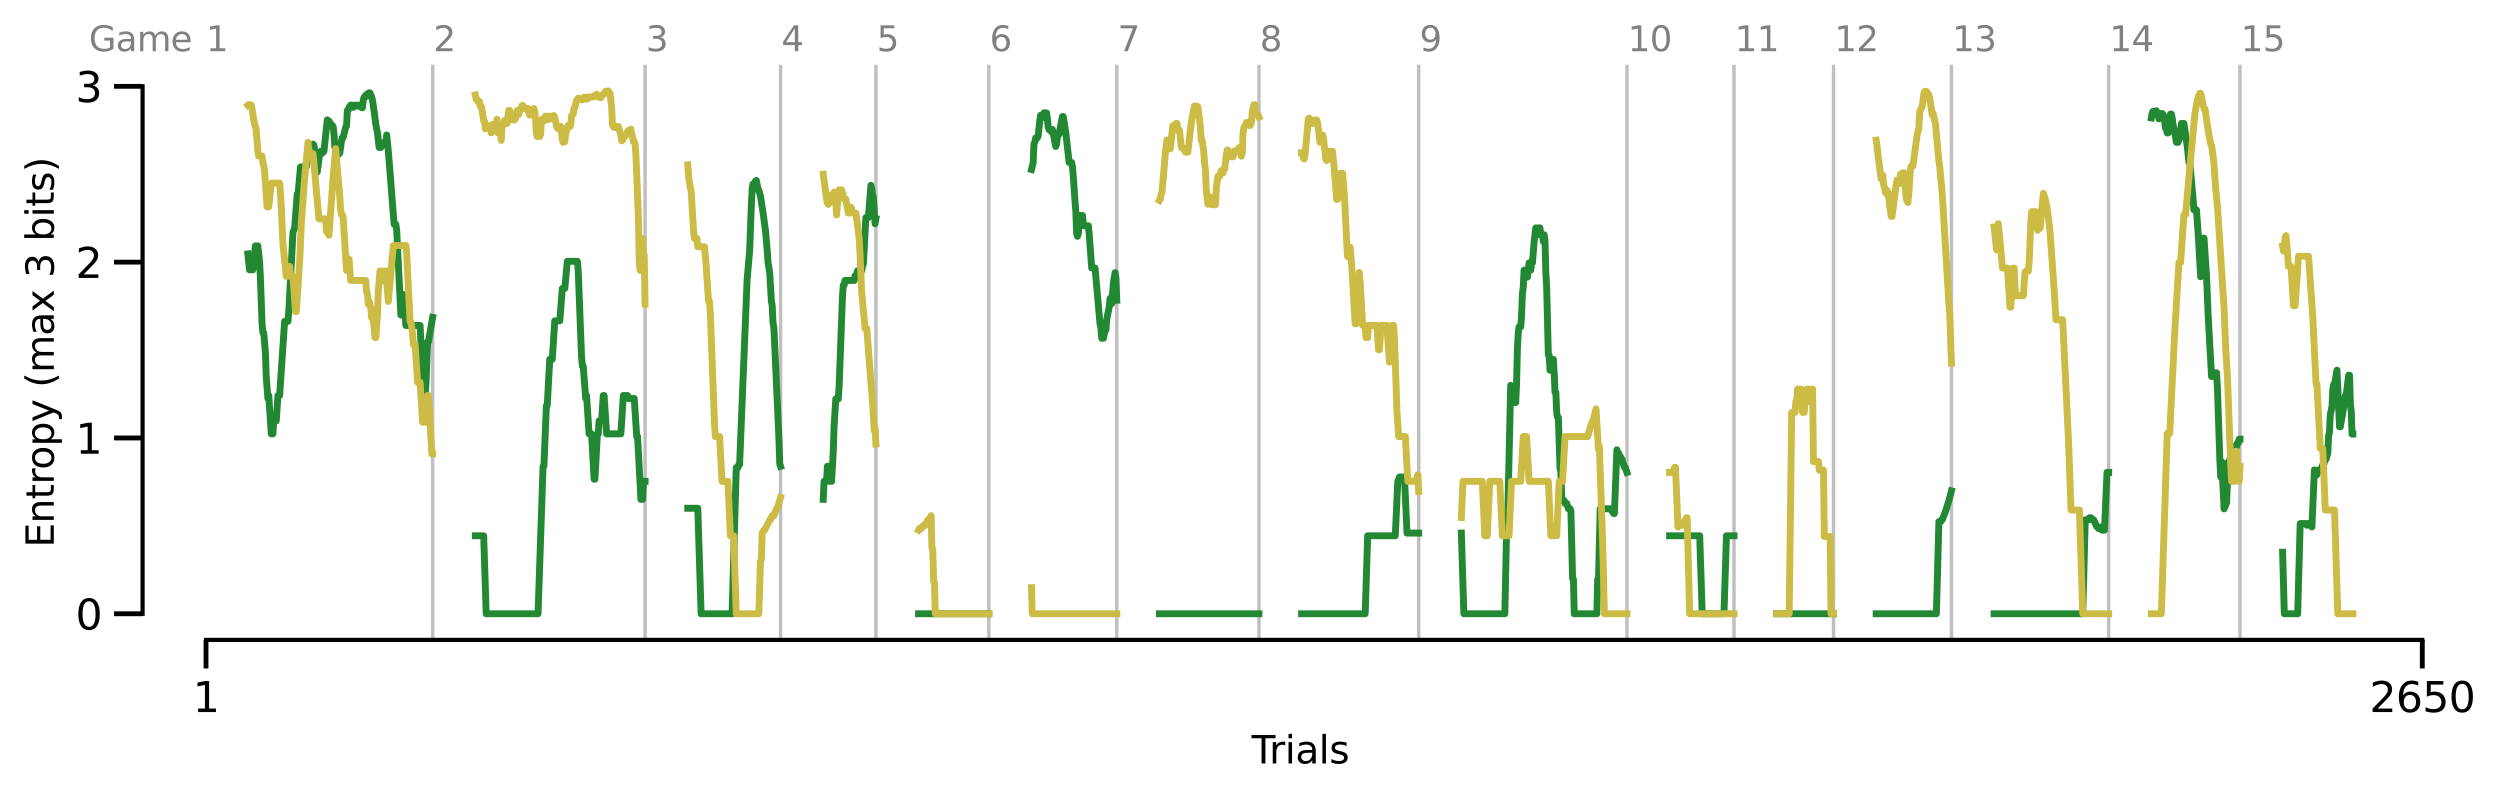 <?xml version="1.0" encoding="utf-8" standalone="no"?>
<!DOCTYPE svg PUBLIC "-//W3C//DTD SVG 1.1//EN"
  "http://www.w3.org/Graphics/SVG/1.1/DTD/svg11.dtd">
<svg xmlns:xlink="http://www.w3.org/1999/xlink" width="722.938pt" height="230.254pt" viewBox="0 0 722.938 230.254" xmlns="http://www.w3.org/2000/svg" version="1.1">
 <defs>
  <style type="text/css">*{stroke-linejoin: round; stroke-linecap: butt}</style>
 </defs>
 <g id="figure_1">
  <g id="patch_1">
   <path d="M 0 230.254 
L 722.938 230.254 
L 722.938 -0 
L 0 -0 
L 0 230.254 
z
" style="fill: none"/>
  </g>
  <g id="axes_1">
   <g id="patch_2">
    <path d="M 41.231 185.045 
L 710.831 185.045 
L 710.831 18.725 
L 41.231 18.725 
L 41.231 185.045 
z
" style="fill: none"/>
   </g>
   <g id="matplotlib.axis_1">
    <g id="xtick_1">
     <g id="line2d_1">
      <defs>
       <path id="m01b0fe4326" d="M 0 0 
L 0 8.25 
" style="stroke: #000000; stroke-width: 1.4"/>
      </defs>
      <g>
       <use xlink:href="#m01b0fe4326" x="59.575" y="185.045" style="stroke: #000000; stroke-width: 1.4"/>
      </g>
     </g>
     <g id="text_1">
      <!-- 1 -->
      <g transform="translate(55.757 205.913) scale(0.12 -0.12)">
       <defs>
        <path id="DejaVuSans-31" d="M 794 531 
L 1825 531 
L 1825 4091 
L 703 3866 
L 703 4441 
L 1819 4666 
L 2450 4666 
L 2450 531 
L 3481 531 
L 3481 0 
L 794 0 
L 794 531 
z
" transform="scale(0.016)"/>
       </defs>
       <use xlink:href="#DejaVuSans-31"/>
      </g>
     </g>
    </g>
    <g id="xtick_2">
     <g id="line2d_2">
      <g>
       <use xlink:href="#m01b0fe4326" x="700.468" y="185.045" style="stroke: #000000; stroke-width: 1.4"/>
      </g>
     </g>
     <g id="text_2">
      <!-- 2650 -->
      <g transform="translate(685.198 205.913) scale(0.12 -0.12)">
       <defs>
        <path id="DejaVuSans-32" d="M 1228 531 
L 3431 531 
L 3431 0 
L 469 0 
L 469 531 
Q 828 903 1448 1529 
Q 2069 2156 2228 2338 
Q 2531 2678 2651 2914 
Q 2772 3150 2772 3378 
Q 2772 3750 2511 3984 
Q 2250 4219 1831 4219 
Q 1534 4219 1204 4116 
Q 875 4013 500 3803 
L 500 4441 
Q 881 4594 1212 4672 
Q 1544 4750 1819 4750 
Q 2544 4750 2975 4387 
Q 3406 4025 3406 3419 
Q 3406 3131 3298 2873 
Q 3191 2616 2906 2266 
Q 2828 2175 2409 1742 
Q 1991 1309 1228 531 
z
" transform="scale(0.016)"/>
        <path id="DejaVuSans-36" d="M 2113 2584 
Q 1688 2584 1439 2293 
Q 1191 2003 1191 1497 
Q 1191 994 1439 701 
Q 1688 409 2113 409 
Q 2538 409 2786 701 
Q 3034 994 3034 1497 
Q 3034 2003 2786 2293 
Q 2538 2584 2113 2584 
z
M 3366 4563 
L 3366 3988 
Q 3128 4100 2886 4159 
Q 2644 4219 2406 4219 
Q 1781 4219 1451 3797 
Q 1122 3375 1075 2522 
Q 1259 2794 1537 2939 
Q 1816 3084 2150 3084 
Q 2853 3084 3261 2657 
Q 3669 2231 3669 1497 
Q 3669 778 3244 343 
Q 2819 -91 2113 -91 
Q 1303 -91 875 529 
Q 447 1150 447 2328 
Q 447 3434 972 4092 
Q 1497 4750 2381 4750 
Q 2619 4750 2861 4703 
Q 3103 4656 3366 4563 
z
" transform="scale(0.016)"/>
        <path id="DejaVuSans-35" d="M 691 4666 
L 3169 4666 
L 3169 4134 
L 1269 4134 
L 1269 2991 
Q 1406 3038 1543 3061 
Q 1681 3084 1819 3084 
Q 2600 3084 3056 2656 
Q 3513 2228 3513 1497 
Q 3513 744 3044 326 
Q 2575 -91 1722 -91 
Q 1428 -91 1123 -41 
Q 819 9 494 109 
L 494 744 
Q 775 591 1075 516 
Q 1375 441 1709 441 
Q 2250 441 2565 725 
Q 2881 1009 2881 1497 
Q 2881 1984 2565 2268 
Q 2250 2553 1709 2553 
Q 1456 2553 1204 2497 
Q 953 2441 691 2322 
L 691 4666 
z
" transform="scale(0.016)"/>
        <path id="DejaVuSans-30" d="M 2034 4250 
Q 1547 4250 1301 3770 
Q 1056 3291 1056 2328 
Q 1056 1369 1301 889 
Q 1547 409 2034 409 
Q 2525 409 2770 889 
Q 3016 1369 3016 2328 
Q 3016 3291 2770 3770 
Q 2525 4250 2034 4250 
z
M 2034 4750 
Q 2819 4750 3233 4129 
Q 3647 3509 3647 2328 
Q 3647 1150 3233 529 
Q 2819 -91 2034 -91 
Q 1250 -91 836 529 
Q 422 1150 422 2328 
Q 422 3509 836 4129 
Q 1250 4750 2034 4750 
z
" transform="scale(0.016)"/>
       </defs>
       <use xlink:href="#DejaVuSans-32"/>
       <use xlink:href="#DejaVuSans-36" transform="translate(63.623 0)"/>
       <use xlink:href="#DejaVuSans-35" transform="translate(127.246 0)"/>
       <use xlink:href="#DejaVuSans-30" transform="translate(190.869 0)"/>
      </g>
     </g>
    </g>
    <g id="text_3">
     <!-- Trials -->
     <g transform="translate(361.93 220.767) scale(0.11 -0.11)">
      <defs>
       <path id="DejaVuSans-54" d="M -19 4666 
L 3928 4666 
L 3928 4134 
L 2272 4134 
L 2272 0 
L 1638 0 
L 1638 4134 
L -19 4134 
L -19 4666 
z
" transform="scale(0.016)"/>
       <path id="DejaVuSans-72" d="M 2631 2963 
Q 2534 3019 2420 3045 
Q 2306 3072 2169 3072 
Q 1681 3072 1420 2755 
Q 1159 2438 1159 1844 
L 1159 0 
L 581 0 
L 581 3500 
L 1159 3500 
L 1159 2956 
Q 1341 3275 1631 3429 
Q 1922 3584 2338 3584 
Q 2397 3584 2469 3576 
Q 2541 3569 2628 3553 
L 2631 2963 
z
" transform="scale(0.016)"/>
       <path id="DejaVuSans-69" d="M 603 3500 
L 1178 3500 
L 1178 0 
L 603 0 
L 603 3500 
z
M 603 4863 
L 1178 4863 
L 1178 4134 
L 603 4134 
L 603 4863 
z
" transform="scale(0.016)"/>
       <path id="DejaVuSans-61" d="M 2194 1759 
Q 1497 1759 1228 1600 
Q 959 1441 959 1056 
Q 959 750 1161 570 
Q 1363 391 1709 391 
Q 2188 391 2477 730 
Q 2766 1069 2766 1631 
L 2766 1759 
L 2194 1759 
z
M 3341 1997 
L 3341 0 
L 2766 0 
L 2766 531 
Q 2569 213 2275 61 
Q 1981 -91 1556 -91 
Q 1019 -91 701 211 
Q 384 513 384 1019 
Q 384 1609 779 1909 
Q 1175 2209 1959 2209 
L 2766 2209 
L 2766 2266 
Q 2766 2663 2505 2880 
Q 2244 3097 1772 3097 
Q 1472 3097 1187 3025 
Q 903 2953 641 2809 
L 641 3341 
Q 956 3463 1253 3523 
Q 1550 3584 1831 3584 
Q 2591 3584 2966 3190 
Q 3341 2797 3341 1997 
z
" transform="scale(0.016)"/>
       <path id="DejaVuSans-6c" d="M 603 4863 
L 1178 4863 
L 1178 0 
L 603 0 
L 603 4863 
z
" transform="scale(0.016)"/>
       <path id="DejaVuSans-73" d="M 2834 3397 
L 2834 2853 
Q 2591 2978 2328 3040 
Q 2066 3103 1784 3103 
Q 1356 3103 1142 2972 
Q 928 2841 928 2578 
Q 928 2378 1081 2264 
Q 1234 2150 1697 2047 
L 1894 2003 
Q 2506 1872 2764 1633 
Q 3022 1394 3022 966 
Q 3022 478 2636 193 
Q 2250 -91 1575 -91 
Q 1294 -91 989 -36 
Q 684 19 347 128 
L 347 722 
Q 666 556 975 473 
Q 1284 391 1588 391 
Q 1994 391 2212 530 
Q 2431 669 2431 922 
Q 2431 1156 2273 1281 
Q 2116 1406 1581 1522 
L 1381 1569 
Q 847 1681 609 1914 
Q 372 2147 372 2553 
Q 372 3047 722 3315 
Q 1072 3584 1716 3584 
Q 2034 3584 2315 3537 
Q 2597 3491 2834 3397 
z
" transform="scale(0.016)"/>
      </defs>
      <use xlink:href="#DejaVuSans-54"/>
      <use xlink:href="#DejaVuSans-72" transform="translate(46.334 0)"/>
      <use xlink:href="#DejaVuSans-69" transform="translate(87.447 0)"/>
      <use xlink:href="#DejaVuSans-61" transform="translate(115.23 0)"/>
      <use xlink:href="#DejaVuSans-6c" transform="translate(176.51 0)"/>
      <use xlink:href="#DejaVuSans-73" transform="translate(204.293 0)"/>
     </g>
    </g>
   </g>
   <g id="matplotlib.axis_2">
    <g id="ytick_1">
     <g id="line2d_3">
      <defs>
       <path id="m3a38637feb" d="M 0 0 
L -8.25 0 
" style="stroke: #000000; stroke-width: 1.4"/>
      </defs>
      <g>
       <use xlink:href="#m3a38637feb" x="41.231" y="177.485" style="stroke: #000000; stroke-width: 1.4"/>
      </g>
     </g>
     <g id="text_4">
      <!-- 0 -->
      <g transform="translate(21.846 182.044) scale(0.12 -0.12)">
       <use xlink:href="#DejaVuSans-30"/>
      </g>
     </g>
    </g>
    <g id="ytick_2">
     <g id="line2d_4">
      <g>
       <use xlink:href="#m3a38637feb" x="41.231" y="126.645" style="stroke: #000000; stroke-width: 1.4"/>
      </g>
     </g>
     <g id="text_5">
      <!-- 1 -->
      <g transform="translate(21.846 131.204) scale(0.12 -0.12)">
       <use xlink:href="#DejaVuSans-31"/>
      </g>
     </g>
    </g>
    <g id="ytick_3">
     <g id="line2d_5">
      <g>
       <use xlink:href="#m3a38637feb" x="41.231" y="75.806" style="stroke: #000000; stroke-width: 1.4"/>
      </g>
     </g>
     <g id="text_6">
      <!-- 2 -->
      <g transform="translate(21.846 80.365) scale(0.12 -0.12)">
       <use xlink:href="#DejaVuSans-32"/>
      </g>
     </g>
    </g>
    <g id="ytick_4">
     <g id="line2d_6">
      <g>
       <use xlink:href="#m3a38637feb" x="41.231" y="24.966" style="stroke: #000000; stroke-width: 1.4"/>
      </g>
     </g>
     <g id="text_7">
      <!-- 3 -->
      <g transform="translate(21.846 29.525) scale(0.12 -0.12)">
       <defs>
        <path id="DejaVuSans-33" d="M 2597 2516 
Q 3050 2419 3304 2112 
Q 3559 1806 3559 1356 
Q 3559 666 3084 287 
Q 2609 -91 1734 -91 
Q 1441 -91 1130 -33 
Q 819 25 488 141 
L 488 750 
Q 750 597 1062 519 
Q 1375 441 1716 441 
Q 2309 441 2620 675 
Q 2931 909 2931 1356 
Q 2931 1769 2642 2001 
Q 2353 2234 1838 2234 
L 1294 2234 
L 1294 2753 
L 1863 2753 
Q 2328 2753 2575 2939 
Q 2822 3125 2822 3475 
Q 2822 3834 2567 4026 
Q 2313 4219 1838 4219 
Q 1578 4219 1281 4162 
Q 984 4106 628 3988 
L 628 4550 
Q 988 4650 1302 4700 
Q 1616 4750 1894 4750 
Q 2613 4750 3031 4423 
Q 3450 4097 3450 3541 
Q 3450 3153 3228 2886 
Q 3006 2619 2597 2516 
z
" transform="scale(0.016)"/>
       </defs>
       <use xlink:href="#DejaVuSans-33"/>
      </g>
     </g>
    </g>
    <g id="text_8">
     <!-- Entropy (max 3 bits) -->
     <g transform="translate(15.558 158.31) rotate(-90) scale(0.11 -0.11)">
      <defs>
       <path id="DejaVuSans-45" d="M 628 4666 
L 3578 4666 
L 3578 4134 
L 1259 4134 
L 1259 2753 
L 3481 2753 
L 3481 2222 
L 1259 2222 
L 1259 531 
L 3634 531 
L 3634 0 
L 628 0 
L 628 4666 
z
" transform="scale(0.016)"/>
       <path id="DejaVuSans-6e" d="M 3513 2113 
L 3513 0 
L 2938 0 
L 2938 2094 
Q 2938 2591 2744 2837 
Q 2550 3084 2163 3084 
Q 1697 3084 1428 2787 
Q 1159 2491 1159 1978 
L 1159 0 
L 581 0 
L 581 3500 
L 1159 3500 
L 1159 2956 
Q 1366 3272 1645 3428 
Q 1925 3584 2291 3584 
Q 2894 3584 3203 3211 
Q 3513 2838 3513 2113 
z
" transform="scale(0.016)"/>
       <path id="DejaVuSans-74" d="M 1172 4494 
L 1172 3500 
L 2356 3500 
L 2356 3053 
L 1172 3053 
L 1172 1153 
Q 1172 725 1289 603 
Q 1406 481 1766 481 
L 2356 481 
L 2356 0 
L 1766 0 
Q 1100 0 847 248 
Q 594 497 594 1153 
L 594 3053 
L 172 3053 
L 172 3500 
L 594 3500 
L 594 4494 
L 1172 4494 
z
" transform="scale(0.016)"/>
       <path id="DejaVuSans-6f" d="M 1959 3097 
Q 1497 3097 1228 2736 
Q 959 2375 959 1747 
Q 959 1119 1226 758 
Q 1494 397 1959 397 
Q 2419 397 2687 759 
Q 2956 1122 2956 1747 
Q 2956 2369 2687 2733 
Q 2419 3097 1959 3097 
z
M 1959 3584 
Q 2709 3584 3137 3096 
Q 3566 2609 3566 1747 
Q 3566 888 3137 398 
Q 2709 -91 1959 -91 
Q 1206 -91 779 398 
Q 353 888 353 1747 
Q 353 2609 779 3096 
Q 1206 3584 1959 3584 
z
" transform="scale(0.016)"/>
       <path id="DejaVuSans-70" d="M 1159 525 
L 1159 -1331 
L 581 -1331 
L 581 3500 
L 1159 3500 
L 1159 2969 
Q 1341 3281 1617 3432 
Q 1894 3584 2278 3584 
Q 2916 3584 3314 3078 
Q 3713 2572 3713 1747 
Q 3713 922 3314 415 
Q 2916 -91 2278 -91 
Q 1894 -91 1617 61 
Q 1341 213 1159 525 
z
M 3116 1747 
Q 3116 2381 2855 2742 
Q 2594 3103 2138 3103 
Q 1681 3103 1420 2742 
Q 1159 2381 1159 1747 
Q 1159 1113 1420 752 
Q 1681 391 2138 391 
Q 2594 391 2855 752 
Q 3116 1113 3116 1747 
z
" transform="scale(0.016)"/>
       <path id="DejaVuSans-79" d="M 2059 -325 
Q 1816 -950 1584 -1140 
Q 1353 -1331 966 -1331 
L 506 -1331 
L 506 -850 
L 844 -850 
Q 1081 -850 1212 -737 
Q 1344 -625 1503 -206 
L 1606 56 
L 191 3500 
L 800 3500 
L 1894 763 
L 2988 3500 
L 3597 3500 
L 2059 -325 
z
" transform="scale(0.016)"/>
       <path id="DejaVuSans-20" transform="scale(0.016)"/>
       <path id="DejaVuSans-28" d="M 1984 4856 
Q 1566 4138 1362 3434 
Q 1159 2731 1159 2009 
Q 1159 1288 1364 580 
Q 1569 -128 1984 -844 
L 1484 -844 
Q 1016 -109 783 600 
Q 550 1309 550 2009 
Q 550 2706 781 3412 
Q 1013 4119 1484 4856 
L 1984 4856 
z
" transform="scale(0.016)"/>
       <path id="DejaVuSans-6d" d="M 3328 2828 
Q 3544 3216 3844 3400 
Q 4144 3584 4550 3584 
Q 5097 3584 5394 3201 
Q 5691 2819 5691 2113 
L 5691 0 
L 5113 0 
L 5113 2094 
Q 5113 2597 4934 2840 
Q 4756 3084 4391 3084 
Q 3944 3084 3684 2787 
Q 3425 2491 3425 1978 
L 3425 0 
L 2847 0 
L 2847 2094 
Q 2847 2600 2669 2842 
Q 2491 3084 2119 3084 
Q 1678 3084 1418 2786 
Q 1159 2488 1159 1978 
L 1159 0 
L 581 0 
L 581 3500 
L 1159 3500 
L 1159 2956 
Q 1356 3278 1631 3431 
Q 1906 3584 2284 3584 
Q 2666 3584 2933 3390 
Q 3200 3197 3328 2828 
z
" transform="scale(0.016)"/>
       <path id="DejaVuSans-78" d="M 3513 3500 
L 2247 1797 
L 3578 0 
L 2900 0 
L 1881 1375 
L 863 0 
L 184 0 
L 1544 1831 
L 300 3500 
L 978 3500 
L 1906 2253 
L 2834 3500 
L 3513 3500 
z
" transform="scale(0.016)"/>
       <path id="DejaVuSans-62" d="M 3116 1747 
Q 3116 2381 2855 2742 
Q 2594 3103 2138 3103 
Q 1681 3103 1420 2742 
Q 1159 2381 1159 1747 
Q 1159 1113 1420 752 
Q 1681 391 2138 391 
Q 2594 391 2855 752 
Q 3116 1113 3116 1747 
z
M 1159 2969 
Q 1341 3281 1617 3432 
Q 1894 3584 2278 3584 
Q 2916 3584 3314 3078 
Q 3713 2572 3713 1747 
Q 3713 922 3314 415 
Q 2916 -91 2278 -91 
Q 1894 -91 1617 61 
Q 1341 213 1159 525 
L 1159 0 
L 581 0 
L 581 4863 
L 1159 4863 
L 1159 2969 
z
" transform="scale(0.016)"/>
       <path id="DejaVuSans-29" d="M 513 4856 
L 1013 4856 
Q 1481 4119 1714 3412 
Q 1947 2706 1947 2009 
Q 1947 1309 1714 600 
Q 1481 -109 1013 -844 
L 513 -844 
Q 928 -128 1133 580 
Q 1338 1288 1338 2009 
Q 1338 2731 1133 3434 
Q 928 4138 513 4856 
z
" transform="scale(0.016)"/>
      </defs>
      <use xlink:href="#DejaVuSans-45"/>
      <use xlink:href="#DejaVuSans-6e" transform="translate(63.184 0)"/>
      <use xlink:href="#DejaVuSans-74" transform="translate(126.562 0)"/>
      <use xlink:href="#DejaVuSans-72" transform="translate(165.771 0)"/>
      <use xlink:href="#DejaVuSans-6f" transform="translate(204.635 0)"/>
      <use xlink:href="#DejaVuSans-70" transform="translate(265.816 0)"/>
      <use xlink:href="#DejaVuSans-79" transform="translate(329.293 0)"/>
      <use xlink:href="#DejaVuSans-20" transform="translate(388.473 0)"/>
      <use xlink:href="#DejaVuSans-28" transform="translate(420.26 0)"/>
      <use xlink:href="#DejaVuSans-6d" transform="translate(459.273 0)"/>
      <use xlink:href="#DejaVuSans-61" transform="translate(556.686 0)"/>
      <use xlink:href="#DejaVuSans-78" transform="translate(617.965 0)"/>
      <use xlink:href="#DejaVuSans-20" transform="translate(677.145 0)"/>
      <use xlink:href="#DejaVuSans-33" transform="translate(708.932 0)"/>
      <use xlink:href="#DejaVuSans-20" transform="translate(772.555 0)"/>
      <use xlink:href="#DejaVuSans-62" transform="translate(804.342 0)"/>
      <use xlink:href="#DejaVuSans-69" transform="translate(867.818 0)"/>
      <use xlink:href="#DejaVuSans-74" transform="translate(895.602 0)"/>
      <use xlink:href="#DejaVuSans-73" transform="translate(934.811 0)"/>
      <use xlink:href="#DejaVuSans-29" transform="translate(986.91 0)"/>
     </g>
    </g>
   </g>
   <g id="line2d_7">
    <path d="M 125.115 185.045 
L 125.115 18.725 
" clip-path="url(#p68044ea986)" style="fill: none; stroke: #808080; stroke-opacity: 0.5; stroke-linecap: square"/>
   </g>
   <g id="line2d_8">
    <path d="M 186.544 185.045 
L 186.544 18.725 
" clip-path="url(#p68044ea986)" style="fill: none; stroke: #808080; stroke-opacity: 0.5; stroke-linecap: square"/>
   </g>
   <g id="line2d_9">
    <path d="M 225.723 185.045 
L 225.723 18.725 
" clip-path="url(#p68044ea986)" style="fill: none; stroke: #808080; stroke-opacity: 0.5; stroke-linecap: square"/>
   </g>
   <g id="line2d_10">
    <path d="M 253.294 185.045 
L 253.294 18.725 
" clip-path="url(#p68044ea986)" style="fill: none; stroke: #808080; stroke-opacity: 0.5; stroke-linecap: square"/>
   </g>
   <g id="line2d_11">
    <path d="M 285.943 185.045 
L 285.943 18.725 
" clip-path="url(#p68044ea986)" style="fill: none; stroke: #808080; stroke-opacity: 0.5; stroke-linecap: square"/>
   </g>
   <g id="line2d_12">
    <path d="M 322.946 185.045 
L 322.946 18.725 
" clip-path="url(#p68044ea986)" style="fill: none; stroke: #808080; stroke-opacity: 0.5; stroke-linecap: square"/>
   </g>
   <g id="line2d_13">
    <path d="M 364.06 185.045 
L 364.06 18.725 
" clip-path="url(#p68044ea986)" style="fill: none; stroke: #808080; stroke-opacity: 0.5; stroke-linecap: square"/>
   </g>
   <g id="line2d_14">
    <path d="M 410.252 185.045 
L 410.252 18.725 
" clip-path="url(#p68044ea986)" style="fill: none; stroke: #808080; stroke-opacity: 0.5; stroke-linecap: square"/>
   </g>
   <g id="line2d_15">
    <path d="M 470.472 185.045 
L 470.472 18.725 
" clip-path="url(#p68044ea986)" style="fill: none; stroke: #808080; stroke-opacity: 0.5; stroke-linecap: square"/>
   </g>
   <g id="line2d_16">
    <path d="M 501.428 185.045 
L 501.428 18.725 
" clip-path="url(#p68044ea986)" style="fill: none; stroke: #808080; stroke-opacity: 0.5; stroke-linecap: square"/>
   </g>
   <g id="line2d_17">
    <path d="M 530.208 185.045 
L 530.208 18.725 
" clip-path="url(#p68044ea986)" style="fill: none; stroke: #808080; stroke-opacity: 0.5; stroke-linecap: square"/>
   </g>
   <g id="line2d_18">
    <path d="M 564.308 185.045 
L 564.308 18.725 
" clip-path="url(#p68044ea986)" style="fill: none; stroke: #808080; stroke-opacity: 0.5; stroke-linecap: square"/>
   </g>
   <g id="line2d_19">
    <path d="M 609.775 185.045 
L 609.775 18.725 
" clip-path="url(#p68044ea986)" style="fill: none; stroke: #808080; stroke-opacity: 0.5; stroke-linecap: square"/>
   </g>
   <g id="line2d_20">
    <path d="M 647.745 185.045 
L 647.745 18.725 
" clip-path="url(#p68044ea986)" style="fill: none; stroke: #808080; stroke-opacity: 0.5; stroke-linecap: square"/>
   </g>
   <g id="line2d_21">
    <path d="M 71.667 73.428 
L 72.151 78.018 
L 73.118 78.018 
L 73.844 71.094 
L 74.569 71.094 
L 75.053 75.562 
L 75.295 80.074 
L 75.779 93.594 
L 76.021 96.217 
L 76.262 96.217 
L 76.746 101.932 
L 76.988 108.926 
L 77.472 115.243 
L 77.713 114.366 
L 78.439 125.463 
L 78.923 125.463 
L 79.165 121.72 
L 79.89 121.72 
L 80.374 114.366 
L 80.857 114.366 
L 81.583 103.586 
L 82.309 92.932 
L 83.276 92.932 
L 83.518 89.878 
L 84.727 67.105 
L 85.211 66.022 
L 85.936 56.158 
L 86.178 56.158 
L 86.904 48.268 
L 88.597 48.268 
L 89.322 42.143 
L 89.564 42.143 
L 89.806 43.498 
L 90.048 43.498 
L 90.289 41.951 
L 90.531 41.69 
L 90.773 41.951 
L 91.257 45.393 
L 91.741 49.739 
L 92.466 44.29 
L 92.708 43.76 
L 92.95 43.76 
L 93.192 44.29 
L 93.433 43.76 
L 93.675 43.76 
L 94.643 34.676 
L 94.885 34.99 
L 95.126 34.99 
L 95.368 35.384 
L 95.61 36.309 
L 95.852 35.995 
L 96.336 36.623 
L 96.577 38.679 
L 96.819 42.583 
L 97.061 43.159 
L 97.545 43.159 
L 97.787 44.777 
L 98.27 44.202 
L 98.754 40.754 
L 98.996 39.754 
L 99.238 39.754 
L 99.963 36.767 
L 100.205 36.5 
L 100.447 31.922 
L 100.689 31.922 
L 100.931 31.05 
L 101.414 30.393 
L 101.656 30.393 
L 101.898 30.621 
L 102.14 31.05 
L 102.624 30.393 
L 102.865 30.393 
L 103.107 30.66 
L 103.591 30.66 
L 103.833 30.393 
L 104.075 30.393 
L 104.558 31.155 
L 104.8 31.155 
L 105.042 29.055 
L 105.284 28.11 
L 105.526 28.11 
L 105.768 27.522 
L 106.009 27.843 
L 106.251 27.119 
L 106.493 27.119 
L 106.735 26.852 
L 106.977 26.852 
L 107.461 28.043 
L 107.702 28.916 
L 108.186 32.172 
L 108.67 35.961 
L 109.153 38.4 
L 109.637 42.643 
L 110.121 42.643 
L 110.363 41.919 
L 110.846 41.919 
L 111.088 41.156 
L 111.33 41.55 
L 111.572 41.156 
L 111.814 39.034 
L 112.297 43.76 
L 112.781 49.739 
L 113.749 62.171 
L 113.99 64.881 
L 114.474 64.881 
L 114.716 66.623 
L 115.925 91.084 
L 116.167 91.084 
L 116.651 85.157 
L 117.376 94.123 
L 121.488 94.123 
L 122.455 115.325 
L 122.697 111.488 
L 122.939 114.283 
L 123.181 110.948 
L 123.664 98.797 
L 123.906 98.797 
L 125.115 91.76 
M 137.45 154.931 
L 139.868 154.931 
L 140.594 177.485 
L 155.588 177.485 
L 157.039 134.859 
L 157.281 134.859 
L 158.006 117.295 
L 158.248 117.295 
L 158.974 103.896 
L 159.699 103.896 
L 160.425 92.777 
L 161.876 92.777 
L 162.602 83.415 
L 163.327 83.415 
L 164.053 75.562 
L 166.955 75.562 
L 167.197 78.018 
L 168.164 103.111 
L 168.406 105.837 
L 168.648 105.837 
L 169.373 115.243 
L 169.615 114.366 
L 170.341 125.463 
L 171.066 125.463 
L 171.792 138.574 
L 172.034 138.574 
L 172.759 125.463 
L 173.001 125.463 
L 173.243 121.72 
L 173.968 121.72 
L 174.452 114.366 
L 174.694 114.366 
L 175.419 125.463 
L 179.531 125.463 
L 180.256 114.366 
L 181.466 114.366 
L 181.707 115.243 
L 183.4 115.243 
L 184.126 126.234 
L 184.368 126.234 
L 185.335 144.398 
L 185.819 144.398 
L 186.061 139.186 
L 186.544 139.186 
M 198.878 146.974 
L 201.781 146.974 
L 202.748 177.485 
L 211.696 177.485 
L 212.906 135.233 
L 213.389 135.233 
L 213.631 134.36 
L 213.873 134.36 
L 216.05 80.748 
L 216.775 72.635 
L 217.259 59.609 
L 217.501 54.685 
L 217.742 53.205 
L 217.984 53.674 
L 218.468 52.336 
L 218.71 52.171 
L 219.194 54.56 
L 219.435 54.996 
L 219.919 56.767 
L 220.645 61.472 
L 221.37 66.829 
L 221.854 72.33 
L 222.096 75.804 
L 222.579 78.874 
L 223.063 87.067 
L 223.305 88.461 
L 223.547 93.454 
L 223.789 94.745 
L 225.24 126.697 
L 225.482 134.153 
L 225.723 134.859 
M 238.058 144.398 
L 238.299 139.186 
L 239.025 139.186 
L 239.267 134.83 
L 239.751 134.83 
L 239.992 139.186 
L 240.476 139.186 
L 240.96 130.512 
L 241.202 123.254 
L 241.685 115.354 
L 242.411 115.354 
L 242.653 111.733 
L 243.62 85.832 
L 243.862 82.448 
L 244.104 82.448 
L 244.346 81.108 
L 247.006 81.108 
L 247.248 79.729 
L 247.731 79.729 
L 247.973 78.31 
L 249.183 78.31 
L 249.424 76.871 
L 249.666 76.304 
L 250.392 62.915 
L 251.117 62.915 
L 251.843 53.597 
L 252.085 54.584 
L 252.327 56.444 
L 252.568 57.201 
L 253.052 64.7 
L 253.294 63.232 
M 265.628 177.485 
L 285.943 177.485 
M 298.277 49.012 
L 298.761 47.125 
L 299.003 41.564 
L 299.245 41.117 
L 299.487 39.9 
L 299.97 39.9 
L 300.212 39.303 
L 300.696 34.711 
L 300.938 33.33 
L 301.421 33.33 
L 301.663 34.03 
L 301.905 32.615 
L 302.147 32.615 
L 302.389 33.178 
L 302.631 32.663 
L 302.872 34.222 
L 303.114 36.727 
L 303.356 37.502 
L 303.598 37.502 
L 304.082 38.152 
L 304.323 37.44 
L 305.291 42.36 
L 305.533 41.694 
L 305.775 39.746 
L 306.016 39.115 
L 306.258 38.811 
L 306.742 36.143 
L 307.226 33.705 
L 307.467 33.705 
L 308.193 38.242 
L 309.16 46.976 
L 309.886 46.976 
L 310.128 48.214 
L 310.37 50.978 
L 310.853 58.072 
L 311.095 60.982 
L 311.337 67.61 
L 311.579 68.334 
L 311.821 67.61 
L 312.304 62.32 
L 313.03 62.32 
L 313.272 64.568 
L 313.514 65.292 
L 314.723 65.292 
L 314.965 67.61 
L 315.69 77.483 
L 316.658 77.483 
L 318.109 93.767 
L 318.351 94.711 
L 318.592 97.817 
L 319.076 97.817 
L 319.56 95.439 
L 319.802 95.439 
L 320.044 92.301 
L 320.769 88.709 
L 321.011 86.288 
L 321.253 87.795 
L 321.495 87.795 
L 321.978 81.662 
L 322.462 78.836 
L 322.704 80.395 
L 322.946 86.817 
M 335.28 177.485 
L 364.06 177.485 
M 376.394 177.485 
L 394.774 177.485 
L 395.5 154.931 
L 403.48 154.931 
L 404.206 139.186 
L 404.69 137.94 
L 406.141 137.94 
L 406.866 154.148 
L 410.252 154.148 
M 422.586 154.148 
L 423.312 177.485 
L 435.162 177.485 
L 435.646 154.352 
L 435.888 153.683 
L 436.855 111.446 
L 437.339 114.846 
L 437.823 114.846 
L 438.065 116.408 
L 438.306 116.408 
L 438.548 111.114 
L 438.79 101.057 
L 439.032 96.35 
L 439.274 94.501 
L 439.757 94.501 
L 439.999 91.244 
L 440.241 85.012 
L 440.483 83.023 
L 440.725 78.113 
L 440.967 80.136 
L 441.209 78.113 
L 441.45 78.113 
L 441.692 80.136 
L 442.176 76.008 
L 442.418 78.113 
L 442.66 78.113 
L 442.901 76.008 
L 443.143 76.008 
L 443.627 69.909 
L 444.111 65.895 
L 444.353 67.893 
L 444.594 67.893 
L 444.836 65.895 
L 445.32 65.895 
L 445.562 67.893 
L 446.045 67.893 
L 446.287 69.835 
L 446.529 67.893 
L 446.771 69.541 
L 447.013 78.839 
L 447.255 83.02 
L 447.738 102.696 
L 447.98 102.696 
L 448.222 107.049 
L 448.464 105.527 
L 448.706 105.527 
L 448.948 103.939 
L 449.189 103.939 
L 449.431 107.79 
L 449.673 113.454 
L 449.915 113.454 
L 450.157 119.268 
L 450.399 120.727 
L 450.641 120.727 
L 451.124 135.42 
L 451.366 136.51 
L 451.608 143.877 
L 451.85 144.755 
L 452.333 144.755 
L 452.575 145.583 
L 453.059 145.583 
L 453.543 147.11 
L 454.026 147.11 
L 454.268 147.816 
L 454.752 167.285 
L 454.994 167.525 
L 455.236 177.485 
L 461.765 177.485 
L 462.007 167.525 
L 462.249 167.285 
L 462.733 147.11 
L 465.877 147.11 
L 466.119 147.816 
L 466.361 147.816 
L 466.602 148.486 
L 466.844 148.486 
L 467.57 130.068 
L 467.812 131.008 
L 468.053 131.008 
L 468.295 131.908 
L 468.537 131.908 
L 468.779 132.771 
L 469.021 132.771 
L 469.746 135.158 
L 469.988 135.158 
L 470.472 136.601 
M 482.806 154.931 
L 491.513 154.931 
L 492.238 177.485 
L 498.526 177.485 
L 499.252 154.931 
L 501.428 154.931 
M 513.762 177.485 
L 530.208 177.485 
M 542.542 177.485 
L 559.955 177.485 
L 560.681 150.866 
L 561.164 150.866 
L 561.406 150.312 
L 561.648 150.312 
L 562.615 147.816 
L 563.583 144.755 
L 564.308 141.957 
M 576.642 177.485 
L 602.278 177.485 
L 603.004 150.312 
L 603.971 150.312 
L 604.213 149.732 
L 604.697 149.732 
L 604.939 150.312 
L 605.422 150.312 
L 606.39 152.389 
L 606.631 152.389 
L 606.873 152.856 
L 607.115 152.856 
L 607.357 152.389 
L 607.841 153.304 
L 608.566 153.304 
L 609.292 136.601 
L 609.775 136.601 
M 622.11 34.111 
L 622.351 32.722 
L 622.593 32.191 
L 623.319 32.191 
L 623.561 32.018 
L 623.803 33.186 
L 624.044 32.991 
L 624.286 34.38 
L 624.528 32.991 
L 624.77 33.186 
L 625.012 32.817 
L 625.254 32.817 
L 625.737 33.516 
L 626.221 37.101 
L 626.463 37.101 
L 626.705 38.448 
L 626.947 38.448 
L 627.188 37.255 
L 627.672 32.99 
L 627.914 32.99 
L 628.156 34.184 
L 628.398 36.175 
L 628.881 38.347 
L 629.365 41.159 
L 629.849 41.159 
L 630.332 39.742 
L 630.816 35.699 
L 631.542 35.699 
L 632.509 42.395 
L 632.993 46.976 
L 633.235 46.976 
L 633.96 55.092 
L 634.444 60.716 
L 635.169 60.716 
L 635.653 67.516 
L 636.379 80.041 
L 637.104 68.862 
L 637.346 68.862 
L 638.071 79.755 
L 638.555 91.43 
L 639.523 108.864 
L 639.764 108.864 
L 640.006 107.802 
L 640.974 107.802 
L 641.215 112.044 
L 641.941 133.472 
L 642.183 137.94 
L 642.425 133.472 
L 642.908 142.124 
L 643.15 147.155 
L 643.876 145.409 
L 644.359 133.599 
L 644.601 133.599 
L 645.085 131.908 
L 645.327 131.908 
L 646.052 129.086 
L 646.778 129.086 
L 647.02 128.058 
L 647.262 128.058 
L 647.503 126.981 
L 647.745 126.981 
M 660.079 159.686 
L 660.563 177.485 
L 664.433 177.485 
L 665.158 151.396 
L 666.851 151.396 
L 667.093 151.903 
L 667.335 151.396 
L 667.819 151.396 
L 668.06 151.903 
L 668.302 151.903 
L 668.544 152.389 
L 669.27 135.893 
L 669.753 137.282 
L 669.995 137.282 
L 670.479 135.893 
L 671.204 135.893 
L 671.688 134.394 
L 671.93 134.394 
L 672.414 132.771 
L 672.655 132.771 
L 673.139 131.008 
L 673.381 125.966 
L 673.623 124.954 
L 673.865 119.915 
L 674.348 117.619 
L 674.59 112.531 
L 674.832 111.245 
L 675.074 111.245 
L 675.799 107.049 
L 676.525 123.42 
L 676.767 123.42 
L 677.734 117.726 
L 678.218 114.366 
L 678.46 114.366 
L 679.185 108.507 
L 679.427 108.507 
L 679.669 116.896 
L 679.911 118.805 
L 680.153 125.53 
L 680.395 125.53 
L 680.395 125.53 
" clip-path="url(#p68044ea986)" style="fill: none; stroke: #228833; stroke-width: 2; stroke-linecap: square"/>
   </g>
   <g id="line2d_22">
    <path d="M 71.667 30.43 
L 71.909 30.234 
L 72.151 30.234 
L 72.393 30.653 
L 72.635 30.339 
L 72.877 31.508 
L 73.602 36.013 
L 73.844 36.382 
L 74.086 37.621 
L 74.569 43.601 
L 74.811 45.116 
L 75.779 45.116 
L 76.021 47.049 
L 76.262 47.911 
L 76.504 49.458 
L 77.23 59.81 
L 77.713 59.81 
L 78.439 52.963 
L 80.857 52.963 
L 81.099 55.727 
L 81.341 59.912 
L 81.825 70.655 
L 82.792 79.921 
L 83.034 79.921 
L 83.276 77.866 
L 83.518 77.05 
L 83.76 77.05 
L 84.001 79.933 
L 84.727 79.933 
L 85.453 90.083 
L 85.694 90.083 
L 86.662 75.595 
L 87.145 64.351 
L 88.113 51.258 
L 89.08 41.156 
L 89.322 43.76 
L 89.564 43.76 
L 89.806 44.468 
L 90.531 44.468 
L 92.224 63.291 
L 94.159 63.291 
L 94.401 66.985 
L 94.643 66.985 
L 95.126 68.046 
L 96.336 51.258 
L 97.061 42.971 
L 98.27 57.144 
L 98.512 60.716 
L 98.754 62.063 
L 98.996 62.063 
L 99.238 62.988 
L 100.205 78.164 
L 100.447 78.164 
L 100.689 74.886 
L 100.931 74.886 
L 101.414 81.102 
L 105.768 81.102 
L 106.009 84.485 
L 106.251 85.016 
L 106.493 87.996 
L 106.735 87.179 
L 107.219 88.92 
L 107.461 91.96 
L 107.702 91.96 
L 107.944 92.777 
L 108.186 94.518 
L 108.428 97.606 
L 108.67 97.606 
L 109.153 91.084 
L 109.395 84.19 
L 109.879 78.368 
L 110.121 81.252 
L 110.605 81.252 
L 110.846 78.368 
L 111.572 78.368 
L 112.297 87.179 
L 113.507 73.399 
L 113.749 71.003 
L 117.376 71.003 
L 117.618 73.399 
L 118.585 93.017 
L 118.827 93.017 
L 119.311 96.534 
L 119.553 99.698 
L 120.037 99.698 
L 120.762 110.582 
L 121.488 110.582 
L 122.213 122.109 
L 123.181 122.109 
L 123.664 114.368 
L 123.906 114.368 
L 124.873 131.248 
L 125.115 131.248 
M 137.45 27.47 
L 137.691 28.664 
L 137.933 28.664 
L 138.175 29.344 
L 138.659 29.344 
L 138.901 30.734 
L 139.142 30.734 
L 139.384 31.728 
L 139.868 34.99 
L 140.11 34.99 
L 140.352 37.24 
L 140.594 36.385 
L 141.319 36.385 
L 141.561 37.24 
L 141.803 37.083 
L 142.045 38.408 
L 142.528 35.915 
L 142.77 37.656 
L 143.012 36.801 
L 143.254 36.801 
L 143.496 35.877 
L 143.738 34.488 
L 143.979 38.392 
L 144.221 37.973 
L 144.463 37.973 
L 144.705 38.681 
L 144.947 40.601 
L 145.189 36.382 
L 145.43 36.382 
L 145.914 34.847 
L 146.156 34.847 
L 146.64 35.702 
L 147.123 31.922 
L 147.365 31.922 
L 147.849 34.047 
L 148.091 34.047 
L 148.333 34.714 
L 148.574 34.242 
L 148.816 34.714 
L 149.058 34.242 
L 149.542 31.922 
L 149.784 32.342 
L 150.026 33.091 
L 150.509 31.372 
L 150.751 31.372 
L 150.993 30.517 
L 151.235 30.517 
L 151.477 31.372 
L 152.686 31.372 
L 152.928 32.697 
L 153.17 33.272 
L 153.411 32.853 
L 153.653 32.853 
L 153.895 33.272 
L 154.137 32.697 
L 154.379 31.372 
L 154.621 32.226 
L 154.862 34.282 
L 155.104 38.5 
L 155.346 39.511 
L 155.588 38.918 
L 155.83 38.918 
L 156.072 39.493 
L 156.314 38.918 
L 156.555 35.013 
L 156.797 34.438 
L 157.039 35.013 
L 157.281 35.013 
L 157.765 33.583 
L 158.006 33.583 
L 158.248 34.333 
L 158.49 34.594 
L 158.732 34.333 
L 158.974 33.583 
L 159.216 34.333 
L 159.458 34.333 
L 159.699 33.583 
L 159.941 33.583 
L 160.183 33.41 
L 160.425 34.003 
L 160.667 34.973 
L 160.909 36.535 
L 161.15 37.02 
L 161.392 37.177 
L 161.634 37.177 
L 161.876 37.02 
L 162.118 36.535 
L 162.602 40.285 
L 162.843 41.176 
L 163.085 40.509 
L 163.327 40.994 
L 163.569 38.744 
L 164.294 36.257 
L 164.536 36.257 
L 164.778 36.651 
L 165.02 36.257 
L 165.262 33.521 
L 165.746 33.037 
L 165.987 31.237 
L 166.229 31.121 
L 166.713 29.049 
L 166.955 29.049 
L 167.197 28.416 
L 167.438 28.416 
L 167.68 28.837 
L 168.406 28.837 
L 168.648 28.628 
L 168.89 28.11 
L 169.131 28.11 
L 169.373 28.628 
L 169.615 28.11 
L 169.857 28.628 
L 170.099 28.11 
L 171.308 28.11 
L 171.55 27.774 
L 172.034 27.774 
L 172.517 27.256 
L 172.759 28.013 
L 173.485 28.013 
L 173.726 28.292 
L 173.968 27.535 
L 174.21 27.535 
L 174.452 27.256 
L 174.694 27.256 
L 174.936 26.641 
L 175.178 26.378 
L 175.419 26.705 
L 175.661 26.645 
L 175.903 26.285 
L 176.387 26.906 
L 176.87 31.041 
L 177.112 36.163 
L 177.596 36.875 
L 177.838 36.875 
L 178.08 36.551 
L 178.322 36.875 
L 178.563 36.551 
L 178.805 36.551 
L 179.531 39.129 
L 179.773 40.72 
L 180.014 40.521 
L 180.498 39.442 
L 180.74 39.442 
L 180.982 38.825 
L 181.224 38.825 
L 181.466 38.065 
L 181.707 37.711 
L 181.949 37.956 
L 182.191 38.547 
L 182.433 37.327 
L 183.158 40.939 
L 183.4 40.789 
L 183.642 41.695 
L 183.884 44.523 
L 184.61 62.87 
L 184.851 75.874 
L 185.093 78.204 
L 185.819 68.996 
L 186.061 73.031 
L 186.302 73.753 
L 186.544 87.958 
M 198.878 47.684 
L 199.12 50.978 
L 199.604 54.219 
L 199.846 54.928 
L 200.571 66.876 
L 200.813 68.948 
L 201.055 68.948 
L 201.297 69.209 
L 201.539 68.948 
L 201.781 71.344 
L 203.715 71.344 
L 204.199 76.627 
L 204.683 84.19 
L 204.925 87.179 
L 205.166 87.179 
L 205.408 90.613 
L 206.618 122.528 
L 206.859 126.234 
L 208.069 126.234 
L 208.794 139.186 
L 210.487 139.186 
L 211.213 154.931 
L 212.18 154.931 
L 212.906 177.485 
L 219.435 177.485 
L 219.919 162.157 
L 220.161 161.889 
L 220.403 154.148 
L 220.887 153.304 
L 221.128 153.304 
L 222.338 150.866 
L 222.579 150.312 
L 222.821 150.312 
L 223.305 149.124 
L 223.789 149.124 
L 224.514 147.11 
L 224.756 147.11 
L 225.723 143.877 
M 238.058 50.368 
L 239.025 57.559 
L 239.267 58.687 
L 239.509 59.106 
L 239.751 58.687 
L 240.234 56.697 
L 240.476 56.328 
L 240.718 56.697 
L 240.96 56.697 
L 241.202 55.563 
L 241.443 55.563 
L 241.927 62.147 
L 242.411 55.563 
L 242.653 54.903 
L 243.378 54.903 
L 243.62 55.563 
L 244.104 57.559 
L 244.587 57.559 
L 245.071 60.32 
L 245.313 61.617 
L 245.555 61.617 
L 245.797 60.32 
L 246.039 59.901 
L 246.28 60.32 
L 246.522 61.617 
L 247.49 61.617 
L 248.215 67.032 
L 248.457 69.039 
L 248.699 73.428 
L 249.183 84.554 
L 249.908 92.313 
L 250.15 94.988 
L 250.634 94.988 
L 252.327 116.476 
L 252.81 124.555 
L 253.052 123.579 
L 253.294 128.385 
M 265.628 153.304 
L 265.87 152.856 
L 266.354 152.856 
L 266.595 152.389 
L 266.837 152.389 
L 267.079 151.903 
L 267.563 151.903 
L 268.288 150.312 
L 268.772 150.312 
L 269.256 149.124 
L 269.498 158.514 
L 269.739 158.923 
L 269.981 168.175 
L 270.223 168.371 
L 270.465 177.485 
L 285.943 177.485 
M 298.277 169.932 
L 298.519 177.485 
L 322.946 177.485 
M 335.28 57.937 
L 335.522 57.534 
L 335.764 56.158 
L 336.005 55.616 
L 336.973 44.579 
L 337.456 40.475 
L 337.698 40.878 
L 337.94 40.878 
L 338.182 40.475 
L 338.424 43.046 
L 339.149 36.343 
L 339.633 36.343 
L 340.117 35.701 
L 340.359 35.701 
L 340.6 37.676 
L 341.084 37.676 
L 341.568 42.322 
L 341.81 42.864 
L 342.293 42.864 
L 342.535 43.267 
L 342.777 43.991 
L 343.503 43.991 
L 343.986 39.666 
L 344.47 35.74 
L 344.954 32.942 
L 345.196 31.443 
L 345.437 30.677 
L 346.163 30.729 
L 346.405 30.953 
L 347.13 36.679 
L 347.372 40.584 
L 347.614 40.584 
L 348.098 43.786 
L 348.34 47.244 
L 348.581 49.073 
L 348.823 54.911 
L 349.307 59.064 
L 349.549 59.064 
L 349.791 56.941 
L 350.032 56.941 
L 350.516 59.2 
L 351.484 59.2 
L 351.725 54.394 
L 352.209 50.967 
L 352.693 50.967 
L 353.176 49.313 
L 353.418 50.009 
L 353.66 50.009 
L 353.902 48.992 
L 354.144 48.992 
L 354.628 44.849 
L 354.869 43.415 
L 355.111 43.415 
L 355.353 44.849 
L 355.595 45.345 
L 355.837 44.528 
L 356.079 44.528 
L 356.32 45.345 
L 356.562 45.345 
L 357.046 43.59 
L 358.013 43.59 
L 358.255 42.721 
L 358.497 42.627 
L 358.739 44.333 
L 358.981 45.187 
L 359.223 44.333 
L 359.464 38.456 
L 359.706 36.89 
L 359.948 36.328 
L 360.19 36.142 
L 360.432 35.415 
L 360.674 35.624 
L 360.916 35.415 
L 361.157 36.142 
L 361.399 36.328 
L 361.641 36.142 
L 361.883 35.415 
L 362.125 32.493 
L 362.367 31.011 
L 362.608 30.271 
L 362.85 30.271 
L 363.092 32.418 
L 363.334 33.019 
L 363.576 33.019 
L 363.818 33.223 
L 364.06 33.843 
M 376.394 44.16 
L 376.636 44.16 
L 376.877 45.706 
L 377.119 45.968 
L 377.361 44.998 
L 378.087 37.199 
L 378.328 34.445 
L 378.57 34.184 
L 378.812 34.445 
L 379.054 35.699 
L 379.538 35.699 
L 379.78 34.99 
L 380.021 34.99 
L 380.263 34.676 
L 380.747 34.676 
L 380.989 35.384 
L 381.714 41.156 
L 381.956 39.348 
L 382.198 39.034 
L 382.44 39.034 
L 382.682 39.742 
L 383.407 46.051 
L 383.649 46.445 
L 383.891 46.051 
L 384.133 43.76 
L 385.342 43.76 
L 385.826 48.815 
L 386.551 57.675 
L 386.793 57.675 
L 387.519 50.134 
L 388.244 50.134 
L 388.728 56.017 
L 388.97 60.34 
L 389.453 70.527 
L 389.695 74.222 
L 390.179 74.222 
L 390.421 71.452 
L 390.904 77.05 
L 391.872 93.641 
L 392.114 93.641 
L 392.356 91.9 
L 392.597 85.006 
L 393.081 78.791 
L 393.323 81.674 
L 394.048 94.123 
L 394.774 94.123 
L 395.016 97.606 
L 395.5 97.606 
L 395.741 94.123 
L 398.16 94.123 
L 398.644 101.137 
L 398.885 101.137 
L 399.369 94.123 
L 401.062 94.123 
L 401.788 104.713 
L 402.513 94.123 
L 402.997 94.123 
L 403.239 97.606 
L 403.964 118.864 
L 404.448 126.234 
L 406.383 126.234 
L 407.108 139.186 
L 409.285 139.186 
L 410.01 137.282 
L 410.252 142.124 
M 422.586 149.646 
L 423.07 139.186 
L 428.633 139.186 
L 429.358 154.931 
L 430.084 154.931 
L 430.809 139.186 
L 433.711 139.186 
L 434.437 154.931 
L 436.372 154.931 
L 437.097 139.186 
L 439.757 139.186 
L 440.483 126.234 
L 441.45 126.234 
L 442.176 139.186 
L 447.738 139.186 
L 448.464 154.931 
L 450.157 154.931 
L 450.882 139.186 
L 451.85 139.186 
L 452.575 126.234 
L 459.105 126.234 
L 460.314 122.109 
L 460.556 122.109 
L 461.524 118.25 
L 462.249 130.068 
L 462.491 129.086 
L 463.458 157.16 
L 463.942 177.485 
L 470.472 177.485 
M 482.806 136.601 
L 483.773 136.601 
L 484.257 135.158 
L 484.499 135.158 
L 485.225 152.389 
L 485.466 151.903 
L 486.434 151.903 
L 486.917 150.866 
L 487.159 150.866 
L 487.643 149.732 
L 487.885 149.732 
L 488.61 177.485 
L 501.428 177.485 
M 513.762 177.485 
L 517.39 177.485 
L 518.116 119.268 
L 519.083 119.268 
L 519.325 116.095 
L 519.567 116.095 
L 519.809 112.531 
L 520.776 112.531 
L 521.26 119.268 
L 521.743 119.268 
L 521.985 116.095 
L 522.227 116.095 
L 522.469 112.531 
L 522.953 112.531 
L 523.194 116.095 
L 523.436 116.095 
L 523.678 112.531 
L 524.162 112.531 
L 524.404 133.465 
L 525.855 133.465 
L 526.097 135.965 
L 527.306 135.965 
L 527.548 155.141 
L 529.241 155.141 
L 529.482 177.485 
L 530.208 177.485 
M 542.542 40.534 
L 542.784 42.182 
L 543.268 46.312 
L 543.993 51.773 
L 544.235 50.713 
L 544.477 50.713 
L 544.719 53.697 
L 544.961 54.149 
L 545.202 55.693 
L 545.444 55.693 
L 545.686 55.061 
L 545.928 56.579 
L 546.17 55.878 
L 546.412 59.627 
L 546.654 60.663 
L 546.895 62.579 
L 547.137 62.579 
L 548.346 53.224 
L 548.588 52.013 
L 548.83 53.082 
L 549.314 53.082 
L 549.556 50.429 
L 549.798 50.195 
L 550.281 50.086 
L 550.523 49.949 
L 551.007 54.628 
L 551.249 57.363 
L 551.49 58.18 
L 551.732 58.549 
L 551.974 56.124 
L 552.458 48.88 
L 552.7 47.962 
L 553.183 47.962 
L 553.909 42.548 
L 554.393 38.968 
L 554.876 37.119 
L 555.118 32.415 
L 555.602 31.196 
L 555.844 30.935 
L 556.327 27.118 
L 556.569 26.41 
L 557.053 26.41 
L 557.295 26.671 
L 557.537 27.156 
L 557.778 27.352 
L 558.262 29.845 
L 558.746 33.303 
L 558.988 32.728 
L 559.713 36.033 
L 560.681 46.722 
L 560.922 48.132 
L 561.648 55.979 
L 563.583 88.094 
L 563.825 91.084 
L 564.308 105.021 
M 576.642 65.636 
L 577.368 72.291 
L 577.61 66.92 
L 577.852 64.67 
L 578.577 72.119 
L 579.061 77.514 
L 580.512 77.514 
L 581.238 88.824 
L 581.479 88.824 
L 582.205 77.514 
L 582.447 77.514 
L 582.689 83.352 
L 582.93 85.515 
L 585.107 85.515 
L 585.591 78.708 
L 586.074 78.2 
L 586.316 78.2 
L 586.558 78.369 
L 586.8 75.414 
L 587.284 63.843 
L 587.526 61.201 
L 588.735 61.201 
L 589.218 66.596 
L 589.702 66.059 
L 589.944 66.059 
L 590.67 58.023 
L 590.911 55.912 
L 591.395 57.348 
L 591.879 59.668 
L 592.363 62.971 
L 592.846 67.439 
L 594.055 84.485 
L 594.539 92.463 
L 596.474 92.463 
L 598.167 127.523 
L 598.892 147.483 
L 601.311 147.483 
L 602.278 177.485 
L 609.775 177.485 
M 622.11 177.485 
L 625.012 177.485 
L 626.705 125.36 
L 627.43 125.36 
L 628.881 95.993 
L 630.091 75.893 
L 630.574 75.893 
L 631.542 62.063 
L 632.025 62.063 
L 632.993 51.086 
L 634.202 38.242 
L 634.686 33.161 
L 635.169 30.161 
L 635.653 27.998 
L 636.137 26.985 
L 636.379 26.985 
L 636.62 27.98 
L 637.104 30.554 
L 637.346 31.445 
L 637.588 31.445 
L 637.83 32.728 
L 638.313 36.093 
L 639.039 40.451 
L 639.281 41.69 
L 639.523 41.951 
L 640.006 45.393 
L 640.248 47.684 
L 640.732 54.633 
L 641.215 59.416 
L 643.15 89.266 
L 643.634 101.137 
L 644.118 108.864 
L 645.085 134.83 
L 645.327 139.186 
L 646.052 139.186 
L 646.536 130.512 
L 646.778 130.512 
L 647.262 139.186 
L 647.503 139.186 
L 647.745 134.83 
M 660.079 71.157 
L 660.321 72.636 
L 660.563 71.247 
L 660.805 68.707 
L 661.047 68.131 
L 661.289 70.527 
L 661.772 77.05 
L 662.498 77.05 
L 663.223 88.39 
L 663.707 88.39 
L 664.675 74.114 
L 667.577 74.114 
L 668.786 91.43 
L 669.753 111.027 
L 669.995 111.027 
L 670.963 129.686 
L 671.688 129.686 
L 672.414 147.483 
L 675.074 147.483 
L 676.041 177.485 
L 680.395 177.485 
L 680.395 177.485 
" clip-path="url(#p68044ea986)" style="fill: none; stroke: #ccbb44; stroke-width: 2; stroke-linecap: square"/>
   </g>
   <g id="patch_3">
    <path d="M 41.231 177.485 
L 41.231 24.966 
" style="fill: none; stroke: #000000; stroke-width: 1.2; stroke-linejoin: miter; stroke-linecap: square"/>
   </g>
   <g id="patch_4">
    <path d="M 59.575 185.045 
L 700.468 185.045 
" style="fill: none; stroke: #000000; stroke-width: 1.2; stroke-linejoin: miter; stroke-linecap: square"/>
   </g>
   <g id="text_9">
    <!-- 1 -->
    <g style="fill: #808080" transform="translate(59.575 14.798) scale(0.1 -0.1)">
     <use xlink:href="#DejaVuSans-31"/>
    </g>
   </g>
   <g id="text_10">
    <!-- 2 -->
    <g style="fill: #808080" transform="translate(125.357 14.798) scale(0.1 -0.1)">
     <use xlink:href="#DejaVuSans-32"/>
    </g>
   </g>
   <g id="text_11">
    <!-- 3 -->
    <g style="fill: #808080" transform="translate(186.786 14.798) scale(0.1 -0.1)">
     <use xlink:href="#DejaVuSans-33"/>
    </g>
   </g>
   <g id="text_12">
    <!-- 4 -->
    <g style="fill: #808080" transform="translate(225.965 14.798) scale(0.1 -0.1)">
     <defs>
      <path id="DejaVuSans-34" d="M 2419 4116 
L 825 1625 
L 2419 1625 
L 2419 4116 
z
M 2253 4666 
L 3047 4666 
L 3047 1625 
L 3713 1625 
L 3713 1100 
L 3047 1100 
L 3047 0 
L 2419 0 
L 2419 1100 
L 313 1100 
L 313 1709 
L 2253 4666 
z
" transform="scale(0.016)"/>
     </defs>
     <use xlink:href="#DejaVuSans-34"/>
    </g>
   </g>
   <g id="text_13">
    <!-- 5 -->
    <g style="fill: #808080" transform="translate(253.536 14.798) scale(0.1 -0.1)">
     <use xlink:href="#DejaVuSans-35"/>
    </g>
   </g>
   <g id="text_14">
    <!-- 6 -->
    <g style="fill: #808080" transform="translate(286.185 14.798) scale(0.1 -0.1)">
     <use xlink:href="#DejaVuSans-36"/>
    </g>
   </g>
   <g id="text_15">
    <!-- 7 -->
    <g style="fill: #808080" transform="translate(323.188 14.798) scale(0.1 -0.1)">
     <defs>
      <path id="DejaVuSans-37" d="M 525 4666 
L 3525 4666 
L 3525 4397 
L 1831 0 
L 1172 0 
L 2766 4134 
L 525 4134 
L 525 4666 
z
" transform="scale(0.016)"/>
     </defs>
     <use xlink:href="#DejaVuSans-37"/>
    </g>
   </g>
   <g id="text_16">
    <!-- 8 -->
    <g style="fill: #808080" transform="translate(364.301 14.798) scale(0.1 -0.1)">
     <defs>
      <path id="DejaVuSans-38" d="M 2034 2216 
Q 1584 2216 1326 1975 
Q 1069 1734 1069 1313 
Q 1069 891 1326 650 
Q 1584 409 2034 409 
Q 2484 409 2743 651 
Q 3003 894 3003 1313 
Q 3003 1734 2745 1975 
Q 2488 2216 2034 2216 
z
M 1403 2484 
Q 997 2584 770 2862 
Q 544 3141 544 3541 
Q 544 4100 942 4425 
Q 1341 4750 2034 4750 
Q 2731 4750 3128 4425 
Q 3525 4100 3525 3541 
Q 3525 3141 3298 2862 
Q 3072 2584 2669 2484 
Q 3125 2378 3379 2068 
Q 3634 1759 3634 1313 
Q 3634 634 3220 271 
Q 2806 -91 2034 -91 
Q 1263 -91 848 271 
Q 434 634 434 1313 
Q 434 1759 690 2068 
Q 947 2378 1403 2484 
z
M 1172 3481 
Q 1172 3119 1398 2916 
Q 1625 2713 2034 2713 
Q 2441 2713 2670 2916 
Q 2900 3119 2900 3481 
Q 2900 3844 2670 4047 
Q 2441 4250 2034 4250 
Q 1625 4250 1398 4047 
Q 1172 3844 1172 3481 
z
" transform="scale(0.016)"/>
     </defs>
     <use xlink:href="#DejaVuSans-38"/>
    </g>
   </g>
   <g id="text_17">
    <!-- 9 -->
    <g style="fill: #808080" transform="translate(410.494 14.798) scale(0.1 -0.1)">
     <defs>
      <path id="DejaVuSans-39" d="M 703 97 
L 703 672 
Q 941 559 1184 500 
Q 1428 441 1663 441 
Q 2288 441 2617 861 
Q 2947 1281 2994 2138 
Q 2813 1869 2534 1725 
Q 2256 1581 1919 1581 
Q 1219 1581 811 2004 
Q 403 2428 403 3163 
Q 403 3881 828 4315 
Q 1253 4750 1959 4750 
Q 2769 4750 3195 4129 
Q 3622 3509 3622 2328 
Q 3622 1225 3098 567 
Q 2575 -91 1691 -91 
Q 1453 -91 1209 -44 
Q 966 3 703 97 
z
M 1959 2075 
Q 2384 2075 2632 2365 
Q 2881 2656 2881 3163 
Q 2881 3666 2632 3958 
Q 2384 4250 1959 4250 
Q 1534 4250 1286 3958 
Q 1038 3666 1038 3163 
Q 1038 2656 1286 2365 
Q 1534 2075 1959 2075 
z
" transform="scale(0.016)"/>
     </defs>
     <use xlink:href="#DejaVuSans-39"/>
    </g>
   </g>
   <g id="text_18">
    <!-- 10 -->
    <g style="fill: #808080" transform="translate(470.714 14.798) scale(0.1 -0.1)">
     <use xlink:href="#DejaVuSans-31"/>
     <use xlink:href="#DejaVuSans-30" transform="translate(63.623 0)"/>
    </g>
   </g>
   <g id="text_19">
    <!-- 11 -->
    <g style="fill: #808080" transform="translate(501.67 14.798) scale(0.1 -0.1)">
     <use xlink:href="#DejaVuSans-31"/>
     <use xlink:href="#DejaVuSans-31" transform="translate(63.623 0)"/>
    </g>
   </g>
   <g id="text_20">
    <!-- 12 -->
    <g style="fill: #808080" transform="translate(530.45 14.798) scale(0.1 -0.1)">
     <use xlink:href="#DejaVuSans-31"/>
     <use xlink:href="#DejaVuSans-32" transform="translate(63.623 0)"/>
    </g>
   </g>
   <g id="text_21">
    <!-- 13 -->
    <g style="fill: #808080" transform="translate(564.55 14.798) scale(0.1 -0.1)">
     <use xlink:href="#DejaVuSans-31"/>
     <use xlink:href="#DejaVuSans-33" transform="translate(63.623 0)"/>
    </g>
   </g>
   <g id="text_22">
    <!-- 14 -->
    <g style="fill: #808080" transform="translate(610.017 14.798) scale(0.1 -0.1)">
     <use xlink:href="#DejaVuSans-31"/>
     <use xlink:href="#DejaVuSans-34" transform="translate(63.623 0)"/>
    </g>
   </g>
   <g id="text_23">
    <!-- 15 -->
    <g style="fill: #808080" transform="translate(647.987 14.798) scale(0.1 -0.1)">
     <use xlink:href="#DejaVuSans-31"/>
     <use xlink:href="#DejaVuSans-35" transform="translate(63.623 0)"/>
    </g>
   </g>
   <g id="text_24">
    <!-- Game -->
    <g style="fill: #808080" transform="translate(25.716 14.798) scale(0.1 -0.1)">
     <defs>
      <path id="DejaVuSans-47" d="M 3809 666 
L 3809 1919 
L 2778 1919 
L 2778 2438 
L 4434 2438 
L 4434 434 
Q 4069 175 3628 42 
Q 3188 -91 2688 -91 
Q 1594 -91 976 548 
Q 359 1188 359 2328 
Q 359 3472 976 4111 
Q 1594 4750 2688 4750 
Q 3144 4750 3555 4637 
Q 3966 4525 4313 4306 
L 4313 3634 
Q 3963 3931 3569 4081 
Q 3175 4231 2741 4231 
Q 1884 4231 1454 3753 
Q 1025 3275 1025 2328 
Q 1025 1384 1454 906 
Q 1884 428 2741 428 
Q 3075 428 3337 486 
Q 3600 544 3809 666 
z
" transform="scale(0.016)"/>
      <path id="DejaVuSans-65" d="M 3597 1894 
L 3597 1613 
L 953 1613 
Q 991 1019 1311 708 
Q 1631 397 2203 397 
Q 2534 397 2845 478 
Q 3156 559 3463 722 
L 3463 178 
Q 3153 47 2828 -22 
Q 2503 -91 2169 -91 
Q 1331 -91 842 396 
Q 353 884 353 1716 
Q 353 2575 817 3079 
Q 1281 3584 2069 3584 
Q 2775 3584 3186 3129 
Q 3597 2675 3597 1894 
z
M 3022 2063 
Q 3016 2534 2758 2815 
Q 2500 3097 2075 3097 
Q 1594 3097 1305 2825 
Q 1016 2553 972 2059 
L 3022 2063 
z
" transform="scale(0.016)"/>
     </defs>
     <use xlink:href="#DejaVuSans-47"/>
     <use xlink:href="#DejaVuSans-61" transform="translate(77.49 0)"/>
     <use xlink:href="#DejaVuSans-6d" transform="translate(138.77 0)"/>
     <use xlink:href="#DejaVuSans-65" transform="translate(236.182 0)"/>
    </g>
   </g>
  </g>
 </g>
 <defs>
  <clipPath id="p68044ea986">
   <rect x="41.231" y="18.725" width="669.6" height="166.32"/>
  </clipPath>
 </defs>
</svg>
